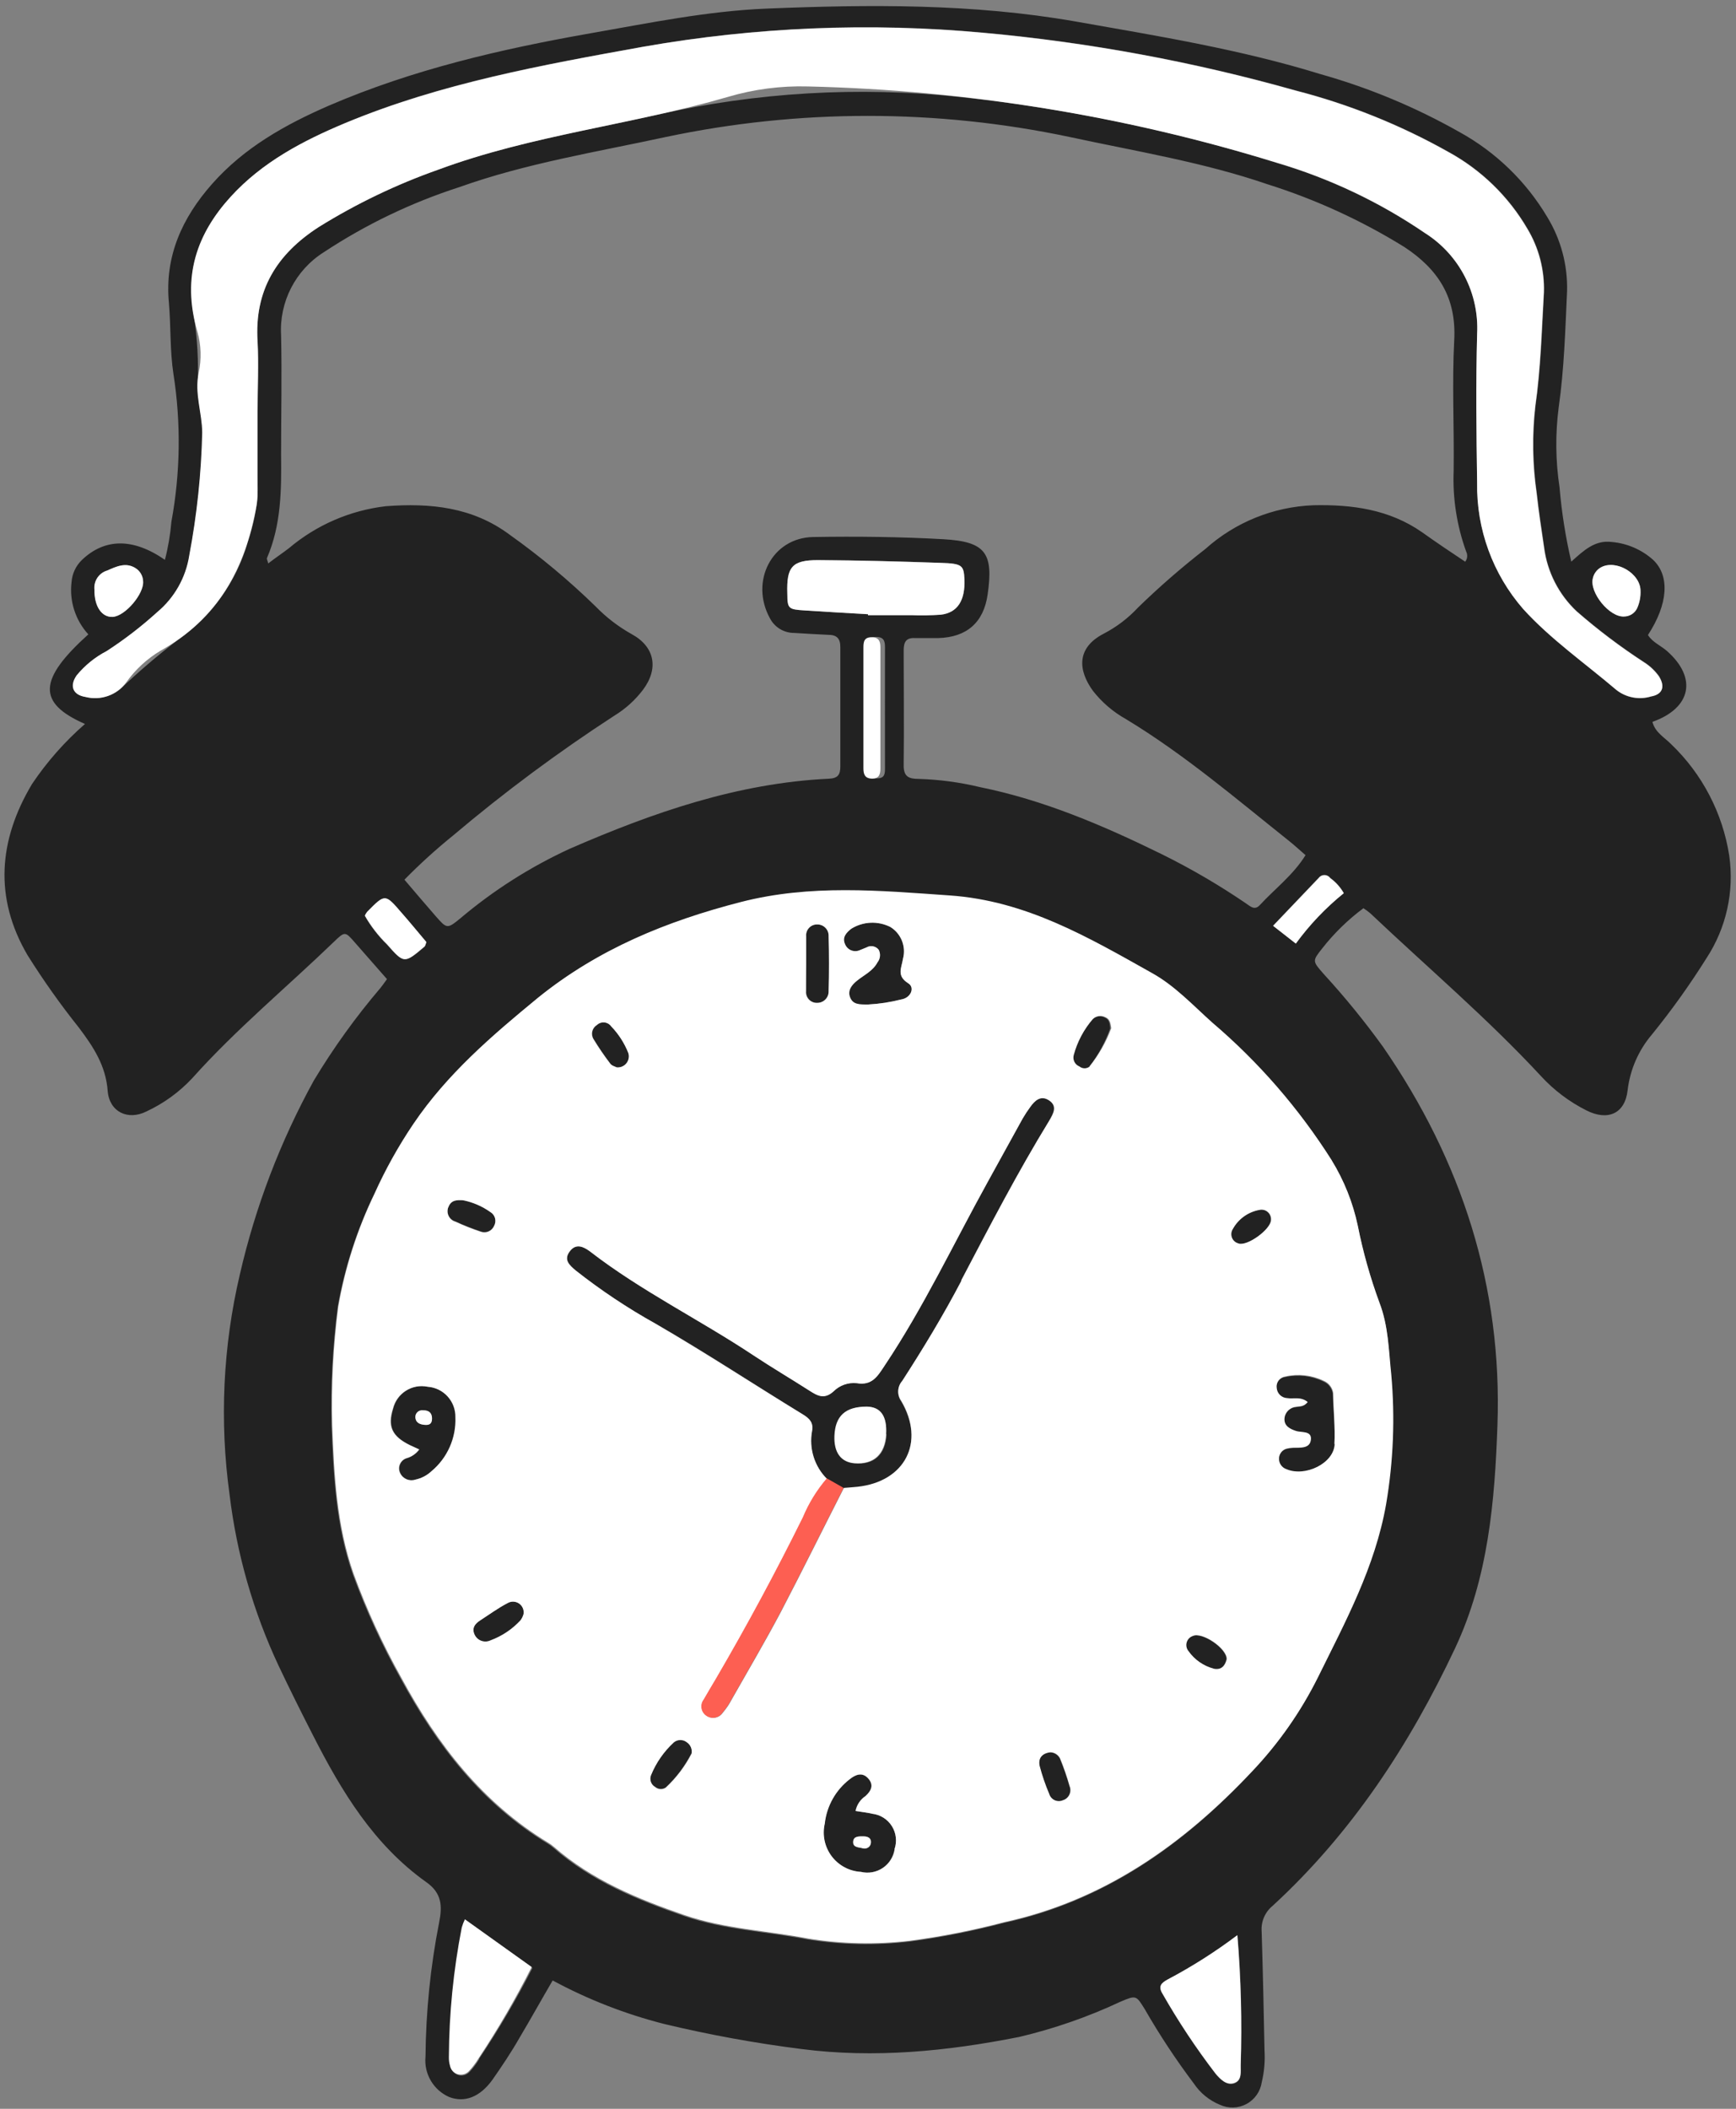<?xml version="1.0" encoding="UTF-8"?>
<svg width="182px" height="221px" viewBox="0 0 182 221" version="1.1" xmlns="http://www.w3.org/2000/svg" xmlns:xlink="http://www.w3.org/1999/xlink">
    <rect x="0" y="0" width="182" height="221" fill="#808080" stroke="none"/>
    <!-- Generator: Sketch 51.2 (57519) - http://www.bohemiancoding.com/sketch -->
    <title>Group</title>
    <desc>Created with Sketch.</desc>
    <defs></defs>
    <g id="Page-1" stroke="none" stroke-width="1" fill="none" fill-rule="evenodd">
        <g id="Group" fill-rule="nonzero">
            <path d="M181.29,89.66 C180.597,85.201 178.453,81.096 175.19,77.98 C174.49,77.27 173.51,76.75 173.24,75.65 C177.32,74.2 177.95,71.04 174.77,68.23 C174.11,67.65 173.25,67.32 172.77,66.55 C174.88,63.31 175.09,60.36 173.31,58.67 C172.108,57.599 170.594,56.943 168.99,56.8 C167.22,56.57 166.06,57.67 164.73,58.86 C164.133,56.296 163.722,53.693 163.5,51.07 C163.08,48.298 163.05,45.481 163.41,42.7 C163.99,38.65 164.1,34.57 164.29,30.5 C164.359,27.767 163.636,25.072 162.21,22.74 C159.99,19.008 156.814,15.935 153.01,13.84 C148.415,11.238 143.523,9.2 138.44,7.77 C130.03,5.17 121.36,3.77 112.69,2.24 C101.97,0.37 91.2,0.46 80.41,0.9 C74.16,1.15 68.03,2.42 61.9,3.49 C52.53,5.14 43.28,7.28 34.48,11.07 C29.88,13.07 25.59,15.48 22.24,19.27 C19.1,22.82 17.24,26.87 17.71,31.75 C17.92,34.22 17.81,36.75 18.18,39.17 C18.986,44.311 18.915,49.552 17.97,54.67 C17.856,56.02 17.629,57.358 17.29,58.67 C13.94,56.35 10.98,56.41 8.6,58.67 C7.956,59.287 7.564,60.121 7.5,61.01 C7.262,63.003 7.905,65 9.26,66.48 C4.02,71.21 3.87,73.66 8.91,75.87 C6.793,77.715 4.927,79.83 3.36,82.16 C-0.15,88.03 -0.64,94.08 2.88,100.09 C4.537,102.734 6.343,105.281 8.29,107.72 C9.8,109.72 11.11,111.72 11.29,114.35 C11.48,116.54 13.42,117.45 15.35,116.48 C17.163,115.637 18.796,114.452 20.16,112.99 C24.75,107.86 30.07,103.46 35.02,98.69 C36.16,97.58 36.2,97.62 37.21,98.78 L40.57,102.61 C40.36,102.9 40.14,103.22 39.9,103.52 C37.304,106.562 34.963,109.813 32.9,113.24 C29.391,119.616 26.783,126.448 25.15,133.54 C23.37,141.111 23.004,148.946 24.07,156.65 C24.818,162.851 26.55,168.894 29.2,174.55 C30.36,177 31.57,179.43 32.81,181.85 C35.81,187.74 39.19,193.34 44.71,197.26 C46.33,198.4 46.38,199.78 46.04,201.46 C45.129,206.089 44.651,210.792 44.61,215.51 C44.427,217.32 45.433,219.041 47.1,219.77 C48.72,220.38 50.31,219.77 51.61,217.98 C52.61,216.55 53.61,215.06 54.47,213.55 C55.66,211.55 56.77,209.55 57.94,207.55 C61.635,209.543 65.561,211.074 69.63,212.11 C74.362,213.244 79.153,214.119 83.98,214.73 C91.69,215.73 99.28,214.97 106.85,213.47 C110.504,212.609 114.06,211.373 117.46,209.78 C119.11,209.08 119.11,209.1 120.01,210.55 C121.564,213.254 123.284,215.859 125.16,218.35 C125.831,219.349 126.785,220.126 127.9,220.58 C128.788,220.991 129.818,220.959 130.68,220.495 C131.541,220.031 132.134,219.188 132.28,218.22 C132.54,217.13 132.638,216.008 132.57,214.89 C132.49,210.73 132.4,206.57 132.27,202.42 C132.188,201.389 132.618,200.383 133.42,199.73 C141.73,192.09 147.78,182.85 152.55,172.73 C156.03,165.33 156.71,157.34 156.99,149.37 C157.51,134.83 153.24,121.64 144.99,109.7 C143.073,107.045 141.003,104.504 138.79,102.09 C137.57,100.71 137.58,100.71 138.62,99.39 C139.866,97.801 141.319,96.385 142.94,95.18 C143.199,95.346 143.446,95.53 143.68,95.73 C149.68,101.41 155.95,106.73 161.56,112.78 C162.911,114.249 164.517,115.462 166.3,116.36 C168.55,117.51 170.37,116.72 170.64,114.24 C170.897,112.088 171.784,110.06 173.19,108.41 C175.257,105.862 177.168,103.19 178.91,100.41 C180.987,97.236 181.833,93.414 181.29,89.66 Z M167,60.6 C167.105,60.131 167.398,59.726 167.81,59.48 C169.39,58.57 171.98,60.08 171.99,61.92 C172.019,62.557 171.896,63.191 171.63,63.77 C171.372,64.28 170.852,64.604 170.28,64.61 C168.74,64.71 166.61,62.09 167,60.6 Z M11.25,59.79 C12.18,59.37 13.16,58.9 14.2,59.53 C14.684,59.825 14.989,60.343 15.01,60.91 C15.13,62.22 13.13,64.58 11.82,64.65 C10.67,64.71 9.88,63.54 9.91,61.76 C9.829,60.871 10.385,60.048 11.24,59.79 L11.25,59.79 Z M40.57,99 C39.662,98.112 38.881,97.102 38.25,96 C38.315,95.848 38.403,95.706 38.51,95.58 C40.37,93.72 40.38,93.72 42.1,95.7 C42.99,96.7 43.85,97.76 44.7,98.77 C44.62,98.97 44.6,99.16 44.49,99.25 C42.39,101 42.36,101 40.57,99 Z M50.24,215.79 C49.952,216.265 49.617,216.711 49.24,217.12 C48.949,217.446 48.5,217.581 48.077,217.469 C47.655,217.357 47.331,217.017 47.24,216.59 C47.15,216.285 47.11,215.968 47.12,215.65 C47.144,211.098 47.596,206.558 48.47,202.09 C48.562,201.797 48.679,201.513 48.82,201.24 L55.82,206.24 C54.148,209.514 52.285,212.686 50.24,215.74 L50.24,215.79 Z M130.08,216.42 C130.08,217.12 130.21,218.05 129.43,218.33 C128.65,218.61 127.94,217.95 127.43,217.33 C125.393,214.672 123.538,211.879 121.88,208.97 C121.39,208.19 121.76,207.86 122.41,207.5 C124.974,206.149 127.426,204.594 129.74,202.85 C130.111,207.347 130.224,211.861 130.08,216.37 L130.08,216.42 Z M139.61,121.64 C140.91,123.753 141.837,126.073 142.35,128.5 C142.895,131.242 143.654,133.937 144.62,136.56 C145.56,138.99 145.62,141.56 145.79,144.13 C146.194,148.664 146.013,153.232 145.25,157.72 C144.08,164.33 140.98,170.04 138.09,175.9 C136.301,179.48 133.993,182.775 131.24,185.68 C124.05,193.36 115.75,199.23 105.24,201.52 C101.997,202.375 98.704,203.026 95.38,203.47 C91.804,203.899 88.185,203.821 84.63,203.24 C80.33,202.41 75.9,202.24 71.7,200.79 C66.78,199.09 61.99,197.13 58.01,193.64 C57.826,193.48 57.629,193.336 57.42,193.21 C50.52,189.03 45.8,182.91 42.01,175.92 C40.058,172.431 38.386,168.793 37.01,165.04 C35.2,159.91 34.96,154.55 34.76,149.43 C34.652,145.273 34.866,141.114 35.4,136.99 C36.119,132.893 37.401,128.916 39.21,125.17 C40.359,122.618 41.724,120.169 43.29,117.85 C46.83,112.62 51.51,108.57 56.37,104.62 C62.66,99.51 69.82,96.62 77.6,94.62 C84.92,92.74 92.13,93.42 99.48,93.93 C107.48,94.48 114.05,98.33 120.72,102.07 C123.11,103.4 124.97,105.45 127.01,107.24 C131.909,111.361 136.157,116.199 139.61,121.59 L139.61,121.64 Z M91,64.47 L91,64.37 C88.77,64.24 86.55,64.12 84.32,63.97 C82.64,63.86 82.59,63.79 82.54,62.18 C82.46,59.41 83.05,58.69 85.75,58.7 C90.04,58.7 94.34,58.84 98.64,58.99 C100.88,59.06 101.04,59.25 101.11,60.71 C101.2,62.92 100.39,64.21 98.64,64.42 C97.608,64.492 96.573,64.508 95.54,64.47 L91,64.47 Z M92.78,80.47 C92.78,81.06 92.78,81.58 91.92,81.57 C91.06,81.56 91,81.1 91,80.48 L91,67.84 C91,67.24 91.06,66.74 91.87,66.75 C92.68,66.76 92.78,67.21 92.78,67.83 C92.77,72.08 92.78,76.29 92.78,80.5 L92.78,80.47 Z M135.85,98.86 L133.47,97 L138.24,92 C138.381,91.803 138.608,91.686 138.85,91.686 C139.092,91.686 139.319,91.803 139.46,92 C140.04,92.42 140.524,92.959 140.88,93.58 C138.979,95.123 137.288,96.908 135.85,98.89 L135.85,98.86 Z M153.6,58.86 C152.1,57.86 150.6,56.86 149.09,55.78 C145.65,53.38 141.74,52.86 137.68,52.95 C133.487,53.114 129.483,54.737 126.36,57.54 C123.898,59.451 121.544,61.497 119.31,63.67 C118.276,64.783 117.058,65.71 115.71,66.41 C112.79,67.92 113.05,70.3 114.59,72.41 C115.533,73.612 116.706,74.615 118.04,75.36 C124.16,79.06 129.57,83.69 135.13,88.12 C135.7,88.57 136.22,89.06 136.87,89.62 C135.59,91.69 133.67,93.13 132.07,94.86 C131.52,95.45 131.07,94.97 130.62,94.67 C127.785,92.738 124.817,91.007 121.74,89.49 C115.62,86.49 109.41,83.84 102.74,82.49 C100.642,81.984 98.497,81.696 96.34,81.63 C95.29,81.63 94.72,81.41 94.74,80.17 C94.79,76.17 94.74,72.17 94.74,68.17 C94.74,67.28 94.99,66.81 95.96,66.87 C96.75,66.87 97.56,66.87 98.36,66.87 C101.36,66.79 103.12,65.23 103.54,62.32 C104.17,57.96 103.34,56.76 98.9,56.51 C94.46,56.26 89.79,56.2 85.24,56.28 C80.93,56.36 78.59,60.93 80.72,64.8 C81.212,65.742 82.187,66.332 83.25,66.33 C84.45,66.4 85.64,66.48 86.84,66.53 C87.7,66.53 88.11,66.89 88.1,67.84 C88.1,72 88.1,76.157 88.1,80.31 C88.1,81.21 87.83,81.57 86.87,81.61 C77.3,82.07 68.42,85.17 59.75,88.94 C55.604,90.845 51.735,93.304 48.25,96.25 C46.88,97.37 46.85,97.35 45.65,95.98 C44.6,94.78 43.57,93.56 42.4,92.19 C44.01,90.551 45.713,89.005 47.5,87.56 C52.868,83.023 58.516,78.828 64.41,75 C65.571,74.292 66.588,73.373 67.41,72.29 C69.08,70.06 68.65,67.78 66.23,66.46 C64.836,65.682 63.563,64.705 62.45,63.56 C59.647,60.829 56.638,58.318 53.45,56.05 C49.54,53.13 45.11,52.7 40.45,53.05 C36.7,53.488 33.162,55.022 30.28,57.46 C29.58,58 28.87,58.46 28.12,59.05 C28.06,58.77 27.94,58.59 27.99,58.48 C29.49,55 29.51,51.33 29.47,47.64 C29.47,43.48 29.56,39.32 29.47,35.16 C29.258,31.65 30.975,28.304 33.95,26.43 C38.355,23.522 43.136,21.228 48.16,19.61 C55.16,17.11 62.54,15.93 69.79,14.36 C83.759,11.407 98.191,11.407 112.16,14.36 C119.1,15.86 126.16,17 132.88,19.31 C137.915,20.895 142.732,23.102 147.22,25.88 C150.79,28.22 152.7,31.2 152.46,35.65 C152.22,40.1 152.46,44.76 152.4,49.32 C152.283,52.205 152.728,55.085 153.71,57.8 C153.889,58.15 153.846,58.573 153.6,58.88 L153.6,58.86 Z M173.1,73 C171.848,73.382 170.489,73.128 169.46,72.32 C166.17,69.52 162.57,67.01 159.69,63.84 C156.499,60.179 154.778,55.466 154.86,50.61 C154.79,45.41 154.73,40.21 154.86,35.01 C155.082,30.764 152.999,26.729 149.41,24.45 C144.649,21.2 139.409,18.713 133.88,17.08 C123.029,13.68 111.868,11.362 100.56,10.16 C89.986,9.042 79.3,9.671 68.93,12.02 C61.2,13.75 53.37,15.02 45.93,17.79 C41.559,19.332 37.368,21.344 33.43,23.79 C29.01,26.64 26.67,30.43 27.01,35.79 C27.16,38.18 27.01,40.59 27.01,42.99 C25.55,42.99 24.94,43.99 25.59,45.34 C27.72,49.64 27.13,53.2 25.99,56.78 C24.791,60.956 22.193,64.593 18.63,67.08 C16.537,68.675 14.534,70.384 12.63,72.2 C11.618,73.04 10.268,73.351 8.99,73.04 C7.66,72.83 7.29,71.89 8.06,70.78 C8.927,69.726 9.998,68.858 11.21,68.23 C13.088,67.012 14.863,65.645 16.52,64.14 C18.319,62.635 19.509,60.528 19.87,58.21 C20.673,53.964 21.128,49.66 21.23,45.34 C21.23,43.65 20.7,42.05 20.72,40.34 C20.827,37.909 20.693,35.474 20.32,33.07 C19.38,28.07 21.07,24.07 24.22,20.59 C27.53,16.97 31.75,14.75 36.22,12.88 C46.22,8.7 56.87,6.79 67.49,4.88 C79.246,2.817 91.224,2.326 103.11,3.42 C114.18,4.425 125.133,6.451 135.83,9.47 C141.42,10.906 146.798,13.064 151.83,15.89 C155.294,17.775 158.175,20.573 160.16,23.98 C161.357,25.983 161.953,28.288 161.88,30.62 C161.65,34.62 161.55,38.62 160.98,42.57 C160.636,45.593 160.684,48.649 161.12,51.66 C161.33,53.57 161.62,55.47 161.9,57.37 C162.23,59.924 163.435,62.285 165.31,64.05 C167.538,65.994 169.901,67.778 172.38,69.39 C172.99,69.775 173.519,70.274 173.94,70.86 C174.59,71.94 174.32,72.77 173.1,73 Z" id="Shape" fill="#222222"></path>
            <path d="M110,115.32 C109.14,114.72 108.51,115.32 108,116 C107.715,116.385 107.451,116.786 107.21,117.2 C105.97,119.43 104.75,121.68 103.51,123.91 C99.96,130.33 96.82,136.99 92.73,143.11 C92,144.21 91.42,145.22 89.81,144.94 C88.912,144.846 88.019,145.162 87.38,145.8 C86.38,146.67 85.7,146.27 84.86,145.73 C82.91,144.48 80.92,143.31 78.99,142.03 C73.35,138.28 67.22,135.29 61.84,131.13 C61.17,130.62 60.36,130.28 59.72,131.13 C59.08,131.98 59.67,132.53 60.35,133.13 C62.984,135.206 65.779,137.069 68.71,138.7 C73.95,141.7 79.02,145.07 84.19,148.23 C84.89,148.66 85.28,149.1 85.13,149.94 C84.785,151.781 85.377,153.674 86.71,154.99 L88.47,155.99 C88.95,155.99 89.47,155.92 89.9,155.87 C94.9,155.34 97.02,151.2 94.48,146.87 C94.017,146.233 94.059,145.36 94.58,144.77 C96.79,141.35 98.9,137.87 100.79,134.26 C103.79,128.61 106.69,122.94 109.99,117.47 C110.39,116.69 110.86,115.94 110,115.32 Z M92.95,150.32 C92.83,152.45 91.64,153.53 89.62,153.37 C88.18,153.25 87.46,152.22 87.53,150.49 C87.62,148.43 88.65,147.41 90.92,147.44 C92.36,147.44 93,148.45 92.9,150.29 L92.95,150.32 Z" id="Shape" fill="#222222"></path>
            <path d="M91.43,190.08 C90.9,189.95 90.35,189.9 89.68,189.79 C89.806,189.147 90.184,188.582 90.73,188.22 C91.33,187.67 91.62,187.05 91,186.37 C90.38,185.69 89.66,185.99 89.08,186.45 C87.602,187.582 86.651,189.269 86.45,191.12 C86.177,192.306 86.441,193.552 87.171,194.526 C87.902,195.499 89.025,196.101 90.24,196.17 C91.028,196.361 91.861,196.213 92.534,195.76 C93.208,195.307 93.66,194.592 93.78,193.79 C94.059,192.982 93.955,192.091 93.498,191.37 C93.04,190.648 92.279,190.173 91.43,190.08 Z M90.43,193.7 C90.03,193.58 89.38,193.65 89.43,193.02 C89.48,192.39 90.07,192.45 90.52,192.45 C90.97,192.45 91.35,192.58 91.31,193.09 C91.27,193.6 90.94,193.72 90.47,193.7 L90.43,193.7 Z" id="Shape" fill="#222222"></path>
            <path d="M44.87,145.33 C43.235,144.992 41.626,146.008 41.23,147.63 C40.65,149.49 41.12,150.52 42.98,151.44 L43.98,151.9 C43.652,152.347 43.184,152.671 42.65,152.82 C42.339,152.918 42.086,153.147 41.957,153.446 C41.828,153.746 41.837,154.087 41.98,154.38 C42.265,154.984 42.958,155.277 43.59,155.06 C44.215,154.926 44.792,154.625 45.26,154.19 C46.952,152.804 47.9,150.706 47.82,148.52 C47.85,146.838 46.549,145.432 44.87,145.33 Z M44.68,149.33 C44.18,149.33 43.68,149.19 43.57,148.69 C43.506,148.458 43.564,148.21 43.724,148.031 C43.883,147.851 44.123,147.764 44.36,147.8 C44.88,147.8 45.26,147.98 45.29,148.58 C45.31,149 45.2,149.33 44.68,149.33 Z" id="Shape" fill="#222222"></path>
            <path d="M134.91,146.56 C135.58,146.67 136.33,146.37 137.06,146.97 C136.65,147.51 136.21,147.39 135.84,147.47 C135.17,147.53 134.647,148.077 134.62,148.75 C134.62,149.5 135.14,149.8 135.83,150 C136.52,150.2 137.56,149.91 137.38,151 C137.24,151.84 136.26,151.71 135.56,151.75 C135.32,151.757 135.082,151.791 134.85,151.85 C134.372,151.985 134.045,152.424 134.05,152.92 C134.048,153.417 134.367,153.858 134.84,154.01 C136.77,154.84 139.84,153.42 139.9,151.36 C139.98,149.61 139.79,147.81 139.72,146.03 C139.63,145.464 139.251,144.986 138.72,144.77 C137.476,144.173 136.066,144.015 134.72,144.32 C134.436,144.355 134.178,144.503 134.004,144.731 C133.831,144.959 133.757,145.247 133.8,145.53 C133.86,146.103 134.334,146.543 134.91,146.56 Z" id="Shape" fill="#222222"></path>
            <path d="M90.18,99.56 C90.4,99.48 90.62,99.37 90.84,99.29 C91.267,99.043 91.811,99.145 92.12,99.53 C92.345,99.96 92.294,100.482 91.99,100.86 C91.52,101.75 90.62,102.16 89.88,102.75 C89.3,103.21 88.77,103.7 89.13,104.54 C89.49,105.38 90.07,105.31 91.02,105.27 C92.191,105.207 93.353,105.029 94.49,104.74 C95.49,104.58 95.94,103.49 95.22,103.05 C93.97,102.26 94.51,101.44 94.67,100.47 C95.009,99.193 94.473,97.845 93.35,97.15 C92.046,96.489 90.491,96.557 89.25,97.33 C88.74,97.73 88.25,98.22 88.59,98.94 C88.708,99.242 88.947,99.481 89.249,99.599 C89.551,99.716 89.889,99.702 90.18,99.56 Z" id="Shape" fill="#222222"></path>
            <path d="M85.69,105.1 C86.016,105.103 86.329,104.972 86.556,104.738 C86.783,104.503 86.904,104.186 86.89,103.86 C86.94,101.95 86.94,100.03 86.89,98.12 C86.907,97.793 86.787,97.474 86.559,97.239 C86.332,97.004 86.017,96.874 85.69,96.88 C85.364,96.873 85.051,97.005 84.829,97.244 C84.607,97.483 84.498,97.806 84.53,98.13 C84.53,99.13 84.53,100.04 84.53,101 C84.53,102 84.53,102.91 84.53,103.87 C84.501,104.192 84.612,104.511 84.833,104.746 C85.055,104.981 85.367,105.11 85.69,105.1 Z" id="Shape" fill="#222222"></path>
            <path d="M72,182.55 C71.607,182.239 71.053,182.239 70.66,182.55 C69.609,183.51 68.786,184.692 68.25,186.01 C68.066,186.475 68.254,187.005 68.69,187.25 C69.005,187.517 69.458,187.541 69.8,187.31 C70.906,186.273 71.823,185.052 72.51,183.7 C72.573,183.251 72.375,182.805 72,182.55 Z" id="Shape" fill="#222222"></path>
            <path d="M115.83,106.64 C115.39,106.403 114.847,106.48 114.49,106.83 C113.549,107.92 112.865,109.209 112.49,110.6 C112.357,111.089 112.61,111.6 113.08,111.79 C113.403,112.053 113.867,112.053 114.19,111.79 C115.13,110.581 115.872,109.231 116.39,107.79 C116.35,107.2 116.26,106.82 115.83,106.64 Z" id="Shape" fill="#222222"></path>
            <path d="M53.21,168 C52.21,168.51 51.33,169.17 50.4,169.77 C49.82,170.15 49.4,170.63 49.78,171.35 C50.091,171.949 50.822,172.192 51.43,171.9 C52.623,171.459 53.695,170.743 54.56,169.81 C54.715,169.608 54.827,169.377 54.89,169.13 C54.955,168.702 54.767,168.275 54.408,168.033 C54.048,167.792 53.582,167.779 53.21,168 Z" id="Shape" fill="#222222"></path>
            <path d="M111.11,184.29 C110.916,183.912 110.534,183.668 110.11,183.65 C109.24,183.74 108.78,184.27 108.97,185.1 C109.232,186.096 109.567,187.072 109.97,188.02 C110.059,188.291 110.253,188.515 110.509,188.641 C110.765,188.767 111.061,188.785 111.33,188.69 C111.649,188.62 111.921,188.412 112.073,188.123 C112.225,187.834 112.242,187.493 112.12,187.19 C111.839,186.205 111.501,185.237 111.11,184.29 Z" id="Shape" fill="#222222"></path>
            <path d="M47.75,128 C48.613,128.4 49.498,128.75 50.4,129.05 C50.955,129.256 51.573,128.987 51.8,128.44 C52.087,127.926 51.909,127.276 51.4,126.98 C50.546,126.376 49.575,125.957 48.55,125.75 C47.93,125.75 47.29,125.7 47.01,126.47 C46.886,126.77 46.897,127.108 47.038,127.4 C47.179,127.693 47.438,127.911 47.75,128 Z" id="Shape" fill="#222222"></path>
            <path d="M64,111.47 C64.17,111.7 64.53,111.78 64.68,111.86 C65.067,111.898 65.447,111.739 65.693,111.437 C65.938,111.136 66.016,110.731 65.9,110.36 C65.489,109.318 64.877,108.367 64.1,107.56 C63.931,107.326 63.669,107.176 63.382,107.149 C63.094,107.122 62.809,107.221 62.6,107.42 C62.353,107.569 62.177,107.811 62.111,108.091 C62.045,108.372 62.095,108.667 62.25,108.91 C62.788,109.793 63.372,110.648 64,111.47 Z" id="Shape" fill="#222222"></path>
            <path d="M129.21,128.8 C129.032,129.076 129.001,129.422 129.126,129.725 C129.252,130.029 129.519,130.251 129.84,130.32 C130.76,130.63 133.19,128.86 133.22,127.88 C133.259,127.554 133.136,127.231 132.89,127.013 C132.645,126.796 132.309,126.712 131.99,126.79 C130.808,127.008 129.788,127.746 129.21,128.8 Z" id="Shape" fill="#222222"></path>
            <path d="M125,171.45 C124.69,171.556 124.452,171.807 124.362,172.122 C124.272,172.437 124.342,172.777 124.55,173.03 C125.193,173.943 126.139,174.599 127.22,174.88 C127.96,175.05 128.42,174.63 128.57,173.88 C128.63,172.77 126,171 125,171.45 Z" id="Shape" fill="#222222"></path>
            <path d="M144.62,136.51 C143.654,133.887 142.895,131.192 142.35,128.45 C141.837,126.023 140.91,123.703 139.61,121.59 C136.186,116.172 131.961,111.304 127.08,107.15 C125.08,105.36 123.18,103.31 120.79,101.98 C114.12,98.24 107.58,94.39 99.55,93.84 C92.2,93.33 84.99,92.65 77.67,94.53 C69.89,96.53 62.73,99.46 56.44,104.53 C51.58,108.53 46.9,112.53 43.36,117.76 C41.794,120.079 40.429,122.528 39.28,125.08 C37.471,128.826 36.189,132.803 35.47,136.9 C34.936,141.024 34.722,145.183 34.83,149.34 C35.03,154.46 35.27,159.82 37.08,164.95 C38.456,168.703 40.128,172.341 42.08,175.83 C45.87,182.83 50.59,188.94 57.49,193.12 C57.699,193.246 57.896,193.39 58.08,193.55 C62.08,197.04 66.85,199 71.77,200.7 C75.97,202.14 80.4,202.32 84.7,203.15 C88.255,203.731 91.874,203.809 95.45,203.38 C98.774,202.936 102.067,202.285 105.31,201.43 C115.79,199.14 124.09,193.27 131.31,185.59 C134.063,182.685 136.371,179.39 138.16,175.81 C141.05,169.95 144.16,164.24 145.32,157.63 C146.083,153.142 146.264,148.574 145.86,144.04 C145.59,141.54 145.56,138.94 144.62,136.51 Z M47.01,126.51 C47.29,125.74 47.93,125.75 48.55,125.79 C49.575,125.997 50.546,126.416 51.4,127.02 C51.909,127.316 52.087,127.966 51.8,128.48 C51.573,129.027 50.955,129.296 50.4,129.09 C49.498,128.79 48.613,128.44 47.75,128.04 C47.436,127.953 47.175,127.736 47.032,127.443 C46.888,127.151 46.877,126.811 47,126.51 L47.01,126.51 Z M45.22,154.19 C44.752,154.625 44.175,154.926 43.55,155.06 C42.918,155.277 42.225,154.984 41.94,154.38 C41.797,154.087 41.788,153.746 41.917,153.446 C42.046,153.147 42.299,152.918 42.61,152.82 C43.144,152.671 43.612,152.347 43.94,151.9 L42.94,151.44 C41.08,150.52 40.61,149.49 41.19,147.63 C41.586,146.008 43.195,144.992 44.83,145.33 C46.493,145.452 47.771,146.853 47.74,148.52 C47.829,150.699 46.898,152.796 45.22,154.19 Z M54.56,169.82 C53.695,170.753 52.623,171.469 51.43,171.91 C50.822,172.202 50.091,171.959 49.78,171.36 C49.42,170.64 49.78,170.16 50.4,169.78 C51.33,169.18 52.23,168.52 53.21,168.01 C53.582,167.789 54.048,167.802 54.408,168.043 C54.767,168.285 54.955,168.712 54.89,169.14 C54.827,169.387 54.715,169.618 54.56,169.82 Z M89.25,97.33 C90.491,96.557 92.046,96.489 93.35,97.15 C94.473,97.845 95.009,99.193 94.67,100.47 C94.51,101.47 93.97,102.26 95.22,103.05 C95.94,103.49 95.5,104.58 94.49,104.74 C93.353,105.029 92.191,105.207 91.02,105.27 C90.07,105.27 89.43,105.27 89.13,104.54 C88.83,103.81 89.3,103.21 89.88,102.75 C90.62,102.16 91.52,101.75 91.99,100.86 C92.294,100.482 92.345,99.96 92.12,99.53 C91.811,99.145 91.267,99.043 90.84,99.29 C90.62,99.37 90.4,99.48 90.18,99.56 C89.889,99.702 89.551,99.716 89.249,99.599 C88.947,99.481 88.708,99.242 88.59,98.94 C88.27,98.22 88.74,97.73 89.25,97.33 Z M84.51,101 C84.51,100 84.51,99.09 84.51,98.13 C84.478,97.806 84.587,97.483 84.809,97.244 C85.031,97.005 85.344,96.873 85.67,96.88 C85.997,96.874 86.312,97.004 86.539,97.239 C86.767,97.474 86.887,97.793 86.87,98.12 C86.92,100.03 86.92,101.95 86.87,103.86 C86.884,104.186 86.763,104.503 86.536,104.738 C86.309,104.972 85.996,105.103 85.67,105.1 C85.344,105.116 85.026,104.989 84.8,104.754 C84.574,104.518 84.461,104.196 84.49,103.87 C84.48,102.91 84.51,102 84.51,101 Z M62.57,107.42 C62.779,107.221 63.064,107.122 63.352,107.149 C63.639,107.176 63.901,107.326 64.07,107.56 C64.847,108.367 65.459,109.318 65.87,110.36 C65.986,110.731 65.908,111.136 65.663,111.437 C65.417,111.739 65.037,111.898 64.65,111.86 C64.5,111.78 64.14,111.7 63.97,111.47 C63.342,110.648 62.758,109.793 62.22,108.91 C62.065,108.667 62.015,108.372 62.081,108.091 C62.147,107.811 62.323,107.569 62.57,107.42 Z M69.8,187.35 C69.458,187.581 69.005,187.557 68.69,187.29 C68.254,187.045 68.066,186.515 68.25,186.05 C68.786,184.732 69.609,183.55 70.66,182.59 C71.053,182.279 71.607,182.279 72,182.59 C72.39,182.851 72.59,183.317 72.51,183.78 C71.819,185.117 70.902,186.325 69.8,187.35 Z M93.8,193.79 C93.68,194.592 93.228,195.307 92.554,195.76 C91.881,196.213 91.048,196.361 90.26,196.17 C89.045,196.101 87.922,195.499 87.191,194.526 C86.461,193.552 86.197,192.306 86.47,191.12 C86.671,189.269 87.622,187.582 89.1,186.45 C89.68,185.99 90.39,185.67 91.02,186.37 C91.65,187.07 91.35,187.67 90.75,188.22 C90.204,188.582 89.826,189.147 89.7,189.79 C90.37,189.9 90.92,189.95 91.45,190.08 C92.296,190.179 93.051,190.655 93.504,191.377 C93.957,192.098 94.058,192.985 93.78,193.79 L93.8,193.79 Z M100.8,134.2 C98.91,137.81 96.8,141.29 94.59,144.71 C94.069,145.3 94.027,146.173 94.49,146.81 C97.03,151.13 94.88,155.27 89.91,155.81 C89.44,155.86 88.96,155.89 88.48,155.93 C86.28,160.25 84.13,164.6 81.87,168.93 C80.23,172.03 78.45,175.05 76.72,178.1 C76.464,178.594 76.152,179.057 75.79,179.48 C75.611,179.752 75.33,179.941 75.01,180.003 C74.69,180.065 74.358,179.996 74.09,179.81 C73.819,179.629 73.634,179.343 73.581,179.021 C73.528,178.699 73.611,178.369 73.81,178.11 C74.24,177.35 74.7,176.6 75.14,175.85 C78.36,170.337 81.383,164.723 84.21,159.01 C84.833,157.554 85.68,156.205 86.72,155.01 C85.387,153.694 84.795,151.801 85.14,149.96 C85.29,149.12 84.9,148.68 84.2,148.25 C79.03,145.09 73.96,141.77 68.72,138.72 C65.789,137.089 62.994,135.226 60.36,133.15 C59.68,132.59 59.07,132.04 59.73,131.15 C60.39,130.26 61.18,130.66 61.85,131.15 C67.23,135.31 73.36,138.3 79,142.05 C80.93,143.33 82.92,144.5 84.87,145.75 C85.71,146.29 86.43,146.69 87.39,145.82 C88.029,145.182 88.922,144.866 89.82,144.96 C91.43,145.24 92.01,144.23 92.74,143.13 C96.83,137.01 99.97,130.35 103.52,123.93 C104.76,121.7 105.98,119.45 107.22,117.22 C107.461,116.806 107.725,116.405 108.01,116.02 C108.5,115.32 109.13,114.74 110.01,115.34 C110.89,115.94 110.45,116.71 110.01,117.43 C106.66,122.88 103.73,128.55 100.76,134.2 L100.8,134.2 Z M111.4,188.69 C111.123,188.797 110.815,188.783 110.549,188.652 C110.282,188.521 110.084,188.285 110,188 C109.597,187.052 109.262,186.076 109,185.08 C108.81,184.25 109.27,183.72 110.14,183.63 C110.564,183.648 110.946,183.892 111.14,184.27 C111.528,185.217 111.862,186.185 112.14,187.17 C112.27,187.474 112.258,187.819 112.107,188.113 C111.956,188.407 111.682,188.618 111.36,188.69 L111.4,188.69 Z M114.27,111.76 C113.947,112.023 113.483,112.023 113.16,111.76 C112.69,111.57 112.437,111.059 112.57,110.57 C112.945,109.179 113.629,107.89 114.57,106.8 C114.927,106.45 115.47,106.373 115.91,106.61 C116.34,106.79 116.43,107.17 116.51,107.75 C115.968,109.2 115.199,110.553 114.23,111.76 L114.27,111.76 Z M127.27,174.88 C126.189,174.599 125.243,173.943 124.6,173.03 C124.392,172.777 124.322,172.437 124.412,172.122 C124.502,171.807 124.74,171.556 125.05,171.45 C126.05,170.97 128.67,172.77 128.62,173.89 C128.43,174.63 128,175.05 127.23,174.88 L127.27,174.88 Z M129.88,130.32 C129.559,130.251 129.292,130.029 129.166,129.725 C129.041,129.422 129.072,129.076 129.25,128.8 C129.83,127.75 130.85,127.016 132.03,126.8 C132.349,126.722 132.685,126.806 132.93,127.023 C133.176,127.241 133.299,127.564 133.26,127.89 C133.19,128.86 130.76,130.63 129.84,130.32 L129.88,130.32 Z M139.94,151.32 C139.84,153.38 136.81,154.8 134.88,153.97 C134.407,153.818 134.088,153.377 134.09,152.88 C134.085,152.384 134.412,151.945 134.89,151.81 C135.122,151.751 135.36,151.717 135.6,151.71 C136.3,151.71 137.28,151.8 137.42,150.96 C137.6,149.9 136.47,150.16 135.87,149.96 C135.27,149.76 134.64,149.46 134.66,148.71 C134.687,148.037 135.21,147.49 135.88,147.43 C136.25,147.35 136.69,147.43 137.1,146.93 C136.37,146.33 135.62,146.63 134.95,146.52 C134.368,146.496 133.895,146.041 133.85,145.46 C133.807,145.177 133.881,144.889 134.054,144.661 C134.228,144.433 134.486,144.285 134.77,144.25 C136.116,143.945 137.526,144.103 138.77,144.7 C139.301,144.916 139.68,145.394 139.77,145.96 C139.79,147.78 140,149.58 139.9,151.33 L139.94,151.32 Z" id="Shape" fill="#FFFFFF"></path>
            <path d="M173.91,70.88 C173.489,70.294 172.96,69.795 172.35,69.41 C169.871,67.798 167.508,66.014 165.28,64.07 C163.405,62.305 162.2,59.944 161.87,57.39 C161.59,55.49 161.3,53.59 161.09,51.68 C160.654,48.669 160.606,45.613 160.95,42.59 C161.52,38.59 161.62,34.59 161.85,30.64 C161.923,28.308 161.327,26.003 160.13,24 C158.145,20.593 155.264,17.795 151.8,15.91 C146.768,13.084 141.39,10.926 135.8,9.49 C125.103,6.471 114.15,4.445 103.08,3.44 C91.194,2.346 79.216,2.837 67.46,4.9 C56.84,6.82 46.24,8.73 36.19,12.9 C31.72,14.77 27.5,16.99 24.19,20.61 C20.7,24.43 19,28.94 20.69,34.75 C21.091,36.157 21.139,37.64 20.83,39.07 C20.37,41.25 21.18,43.22 21.2,45.34 C21.098,49.66 20.643,53.964 19.84,58.21 C19.479,60.528 18.289,62.635 16.49,64.14 C14.833,65.645 13.058,67.012 11.18,68.23 C9.968,68.858 8.897,69.726 8.03,70.78 C7.26,71.89 7.63,72.83 8.96,73.04 C10.56,73.452 12.25,72.85 13.23,71.52 C14.187,70.17 15.417,69.035 16.84,68.19 C22.84,64.83 25.71,59.65 26.9,52.95 C26.963,52.573 26.997,52.192 27,51.81 C27,48.87 27,45.93 27,42.99 C27,40.59 27.12,38.18 27,35.79 C26.66,30.43 29,26.64 33.42,23.79 C37.358,21.344 41.549,19.332 45.92,17.79 C55.76,14.14 66.26,13.08 76.3,10.16 C79.024,9.351 81.859,8.98 84.7,9.06 C101.383,9.45 117.933,12.142 133.88,17.06 C139.409,18.693 144.649,21.18 149.41,24.43 C152.999,26.709 155.082,30.744 154.86,34.99 C154.72,40.19 154.78,45.39 154.86,50.59 C154.778,55.446 156.499,60.159 159.69,63.82 C162.57,66.99 166.17,69.5 169.46,72.3 C170.489,73.108 171.848,73.362 173.1,72.98 C174.32,72.77 174.59,71.94 173.91,70.88 Z" id="Shape" fill="#FFFFFF"></path>
            <path d="M98.64,64.42 C100.39,64.21 101.2,62.92 101.11,60.71 C101.04,59.25 100.88,59.06 98.64,58.99 C94.34,58.84 90.04,58.73 85.75,58.7 C83.04,58.7 82.45,59.41 82.54,62.18 C82.54,63.79 82.64,63.86 84.32,63.97 C86.55,64.12 88.77,64.24 91,64.37 L91,64.47 L95.54,64.47 C96.573,64.508 97.608,64.492 98.64,64.42 Z" id="Shape" fill="#FFFFFF"></path>
            <path d="M48.41,202 C47.536,206.468 47.084,211.008 47.06,215.56 C47.05,215.878 47.09,216.195 47.18,216.5 C47.271,216.927 47.595,217.267 48.017,217.379 C48.44,217.491 48.889,217.356 49.18,217.03 C49.557,216.621 49.892,216.175 50.18,215.7 C52.22,212.626 54.077,209.434 55.74,206.14 L48.74,201.14 C48.605,201.417 48.495,201.704 48.41,202 Z" id="Shape" fill="#FFFFFF"></path>
            <path d="M122.4,207.45 C121.75,207.81 121.4,208.14 121.87,208.92 C123.528,211.829 125.383,214.622 127.42,217.28 C127.94,217.9 128.59,218.59 129.42,218.28 C130.25,217.97 130.04,217.07 130.07,216.37 C130.213,211.844 130.096,207.313 129.72,202.8 C127.409,204.544 124.961,206.099 122.4,207.45 Z" id="Shape" fill="#FFFFFF"></path>
            <path d="M91.39,66.78 C90.58,66.78 90.52,67.27 90.52,67.87 L90.52,80.51 C90.52,81.13 90.66,81.59 91.43,81.6 C92.2,81.61 92.3,81.09 92.3,80.5 C92.3,76.29 92.3,72.08 92.3,67.86 C92.3,67.24 92.16,66.79 91.39,66.78 Z" id="Shape" fill="#FFFFFF"></path>
            <path d="M44.49,99.2 C44.6,99.11 44.62,98.92 44.7,98.72 C43.85,97.72 42.99,96.66 42.1,95.65 C40.38,93.65 40.37,93.65 38.51,95.53 C38.403,95.656 38.315,95.798 38.25,95.95 C38.881,97.052 39.662,98.062 40.57,98.95 C42.36,101 42.39,101 44.49,99.2 Z" id="Shape" fill="#FFFFFF"></path>
            <path d="M11.81,64.65 C13.12,64.58 15.12,62.22 15,60.91 C14.979,60.343 14.674,59.825 14.19,59.53 C13.19,58.9 12.19,59.37 11.24,59.79 C10.369,60.046 9.805,60.887 9.9,61.79 C9.87,63.54 10.66,64.71 11.81,64.65 Z" id="Shape" fill="#FFFFFF"></path>
            <path d="M170.27,64.61 C170.842,64.604 171.362,64.28 171.62,63.77 C171.885,63.19 172.012,62.557 171.99,61.92 C171.99,60.08 169.38,58.57 167.8,59.48 C167.388,59.726 167.095,60.131 166.99,60.6 C166.61,62.09 168.74,64.71 170.27,64.61 Z" id="Shape" fill="#FFFFFF"></path>
            <path d="M140.88,93.61 C140.524,92.989 140.04,92.45 139.46,92.03 C139.319,91.833 139.092,91.716 138.85,91.716 C138.608,91.716 138.381,91.833 138.24,92.03 L133.47,97.03 L135.85,98.89 C137.29,96.919 138.981,95.144 140.88,93.61 Z" id="Shape" fill="#FFFFFF"></path>
            <path d="M90.87,147.41 C88.6,147.41 87.57,148.41 87.48,150.46 C87.41,152.19 88.13,153.22 89.57,153.34 C91.57,153.5 92.78,152.42 92.9,150.29 C93,148.45 92.36,147.44 90.87,147.41 Z" id="Shape" fill="#FFFFFF"></path>
            <path d="M90.54,192.45 C90.09,192.45 89.47,192.4 89.45,193.02 C89.43,193.64 90.07,193.58 90.45,193.7 C90.83,193.82 91.28,193.57 91.31,193.09 C91.34,192.61 90.94,192.45 90.54,192.45 Z" id="Shape" fill="#FFFFFF"></path>
            <path d="M44.36,147.8 C44.123,147.764 43.883,147.851 43.724,148.031 C43.564,148.21 43.506,148.458 43.57,148.69 C43.67,149.19 44.18,149.32 44.68,149.33 C45.18,149.34 45.31,149.01 45.29,148.58 C45.26,148 44.88,147.79 44.36,147.8 Z" id="Shape" fill="#FFFFFF"></path>
            <path d="M86.68,154.93 L88.44,155.93 C86.24,160.25 84.09,164.6 81.83,168.93 C80.19,172.03 78.41,175.05 76.68,178.1 C76.424,178.594 76.112,179.057 75.75,179.48 C75.571,179.752 75.29,179.941 74.97,180.003 C74.65,180.065 74.318,179.996 74.05,179.81 C73.779,179.629 73.594,179.343 73.541,179.021 C73.488,178.699 73.571,178.369 73.77,178.11 C74.2,177.35 74.66,176.6 75.1,175.85 C78.32,170.337 81.343,164.723 84.17,159.01 C84.786,157.526 85.633,156.149 86.68,154.93 Z" id="Shape" fill="#FD5F52"></path>
        </g>
    </g>
</svg>